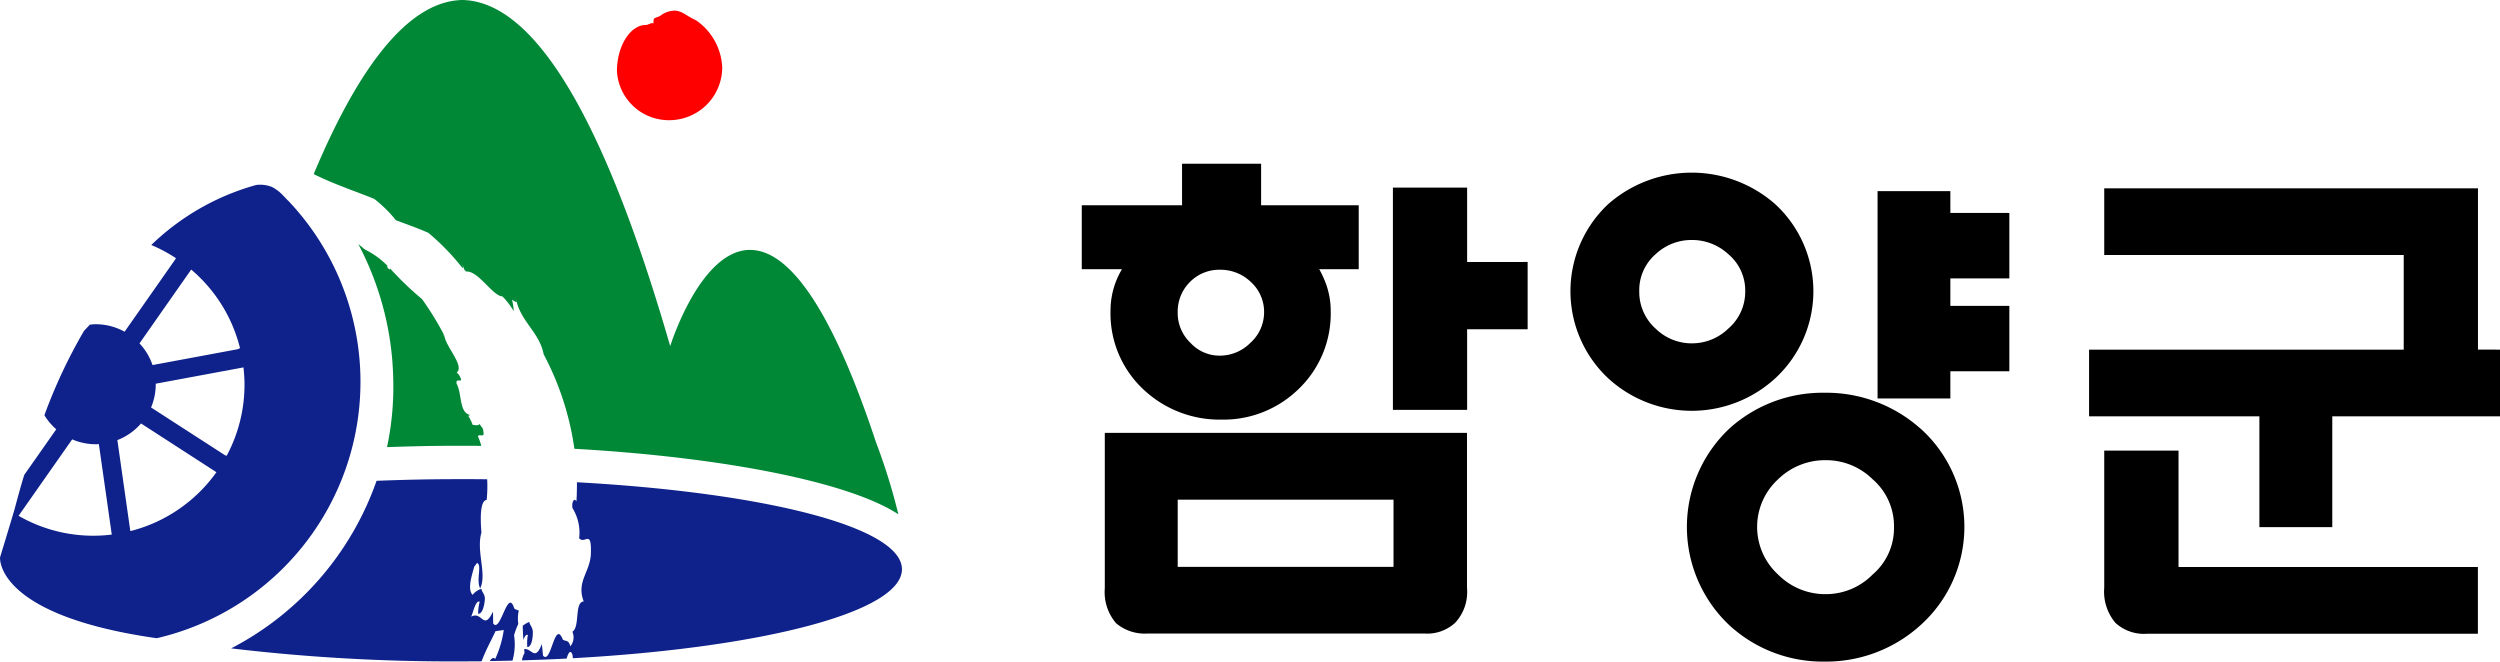 <svg xmlns="http://www.w3.org/2000/svg" width="160" height="42.342" viewBox="0 0 160 42.342">
  <g id="hygn" transform="translate(-173.702 -205.476)">
    <g id="그룹_3" data-name="그룹 3" transform="translate(173.702 205.476)">
      <path id="패스_1" data-name="패스 1" d="M233.94,207.4c.172,0,.364-.173.5-.1-.007-.42.051-.3.423-.479a1.53,1.53,0,0,1,.97-.34c.494.053.647.3,1.331.62a3.856,3.856,0,0,1,1.676,3.036,3.388,3.388,0,0,1-3.35,3.356,3.327,3.327,0,0,1-3.389-3.143C232.1,208.738,232.964,207.4,233.94,207.4Z" transform="translate(-192.617 -205.801)" fill="red"/>
      <g id="그룹_1" data-name="그룹 1" transform="translate(14.802 30.659)">
        <path id="패스_2" data-name="패스 2" d="M226.628,251.125c0,.413-.005.822-.034,1.229-.128-.26-.32.022-.252.423a2.989,2.989,0,0,1,.428,1.931c.359.417.79-.608.752.928-.013,1.221-.956,1.821-.46,3.119-.614.032-.222,1.626-.726,1.938a.892.892,0,0,1-.131.932c-.117-.456-.322-.291-.481-.435-.534-1.334-.74,1.652-1.266,1.032l-.075-.744c-.446,1.145-.635.26-1.13.325.007.081.015.168.02.256a1.311,1.311,0,0,0-.164.465q1.454-.044,2.859-.114c.1-.339.237-.623.377-.235.007.072.014.143.024.212,12.127-.669,21.06-2.963,21.06-5.693C247.428,253.985,238.621,251.786,226.628,251.125Z" transform="translate(-204.506 -250.92)" fill="#0f218b"/>
        <path id="패스_3" data-name="패스 3" d="M223.475,265.952c.249.018.358-.493.355-.97-.026-.323-.161-.374-.235-.636a2,2,0,0,0-.412.246c.005.37.024.652.045.916.068-.212.155-.377.285-.329A2.82,2.82,0,0,0,223.475,265.952Z" transform="translate(-204.53 -255.203)" fill="#0f218b"/>
        <path id="패스_4" data-name="패스 4" d="M212.506,260.557l.529-.074a6.722,6.722,0,0,1-.547,1.851c-.129-.126-.243-.03-.348.137.487-.009.972-.017,1.452-.028a3.778,3.778,0,0,0,.1-1.625,5.12,5.12,0,0,1,.272-.723,2.285,2.285,0,0,1,.031-.849c-.094-.066-.2-.051-.29-.144-.426-1.381-.872,1.625-1.348.961l-.012-.757c-.617,1.28-.684-.074-1.4.326.133-.259.283-1.078.55-.959a2.762,2.762,0,0,0-.1.767c.247.037.4-.467.431-.947-.01-.324-.161-.381-.228-.645a1.182,1.182,0,0,0-.56.386c-.346-.375-.045-1.241.105-1.8l.179-.243c.342.128-.075,1.052.2,1.631.45-.907-.268-2.383.084-3.576-.053-.611-.138-2.049.333-2.086a8.444,8.444,0,0,0,.033-1.324l-.863-.007h-.155s-.551,0-.827,0c-1.828,0-3.5.037-5.234.106a19.247,19.247,0,0,1-9.307,10.724,119.814,119.814,0,0,0,14.54.834c.5,0,.995-.006,1.49-.007C211.873,261.781,212.227,261.168,212.506,260.557Z" transform="translate(-195.595 -250.822)" fill="#0f218b"/>
      </g>
      <g id="그룹_2" data-name="그룹 2" transform="translate(20.081)">
        <path id="패스_5" data-name="패스 5" d="M203.613,216.723c1.224.588,2.548,1.032,3.653,1.478a8.148,8.148,0,0,1,1.39,1.368c.728.275,1.452.527,2.084.811a15.2,15.2,0,0,1,2.163,2.226c.026.009.05.009.059-.015l-.059-.249a3.51,3.51,0,0,0,.147.412c.037.035.066.066.1.1.79-.062,1.7,1.574,2.329,1.592a5.011,5.011,0,0,1,.721.945,4.4,4.4,0,0,0-.109-.74c.112.079.247.185.287.128a2.25,2.25,0,0,1-.057-.252l.059.248,0,0c.35,1.342,1.483,2.03,1.735,3.375a18.3,18.3,0,0,1,1.967,6.048c9.848.56,17.7,2.194,20.735,4.195a39.026,39.026,0,0,0-1.428-4.6c-7.78-23.5-13.175-6.166-13.175-6.166-4.716-16.324-9.23-21.955-13.174-22.146v-.009c-.041,0-.087.005-.128.005s-.083-.005-.124-.005v.009c-2.873.139-6.05,3.174-9.388,11.13A1.35,1.35,0,0,0,203.613,216.723Z" transform="translate(-203.402 -205.476)" fill="#008837"/>
        <path id="패스_6" data-name="패스 6" d="M215.28,240.885c.073-.216.463.169.339-.352,0-.22-.195-.3-.219-.446-.12.143-.312.065-.458.063a3.012,3.012,0,0,0-.275-.567c.016-.068.074,0,.092-.072-.694-.182-.485-1.311-.845-2-.092-.475.568.136.138-.581l-.13-.126c.517-.444-.711-1.645-.8-2.4l-.1.016.077-.05a19.137,19.137,0,0,0-1.4-2.272,20.163,20.163,0,0,1-2.047-1.967c.038.226-.311-.189-.137-.137a5.21,5.21,0,0,0-1.429-1.047.415.415,0,0,1-.05-.037.469.469,0,0,1-.139-.111l-.274-.218a19.27,19.27,0,0,1,2.236,8.658,18.4,18.4,0,0,1-.4,4.334c1.577-.055,2.9-.086,4.555-.086.5,0,.991,0,1.483.007C215.436,241.28,215.363,241.076,215.28,240.885Z" transform="translate(-204.772 -212.957)" fill="#008837"/>
      </g>
      <path id="패스_7" data-name="패스 7" d="M192.163,224c-.07-.062-.141-.137-.216-.219-.1-.105-.2-.209-.309-.31a2.56,2.56,0,0,0-.542-.371h0a2.045,2.045,0,0,0-.992-.124,15.681,15.681,0,0,0-6.721,3.843,9.5,9.5,0,0,1,1.569.837v.038l0,0-3.276,4.675a3.814,3.814,0,0,0-1.914-.479,3.039,3.039,0,0,0-.307.028c-.1.105-.229.241-.379.4a33.736,33.736,0,0,0-2.533,5.395,3.88,3.88,0,0,0,.76.9l-2.049,2.919c-.2.642-.419,1.442-.624,2.213-.336,1.143-.924,3.06-.924,3.06s-.37,3.7,10.026,5.18A16.843,16.843,0,0,0,192.163,224Zm-2.814,11.585a9.63,9.63,0,0,1-1.137,4.719l-.1-.024-4.742-3.063a3.856,3.856,0,0,0,.3-1.521l5.61-1.043h.005C189.316,234.956,189.342,235.268,189.349,235.586Zm-3.428-7.168.017-.026a9.623,9.623,0,0,1,3.125,5.029l-.139.067-5.461,1.016a3.8,3.8,0,0,0-.834-1.387Zm-11.03,15.733,3.431-4.892a3.809,3.809,0,0,0,1.571.312c.046,0,.091-.005.136-.007l.826,5.789a9.6,9.6,0,0,1-5.963-1.2Zm7.16.976-.013-.031-.824-5.789a3.824,3.824,0,0,0,1.514-1.066l4.825,3.121A9.682,9.682,0,0,1,182.051,245.128Z" transform="translate(-173.702 -211.139)" fill="#0f218b"/>
    </g>
    <g id="그룹_6" data-name="그룹 6" transform="translate(242.934 215.952)">
      <path id="패스_8" data-name="패스 8" d="M335.454,223.827a8.093,8.093,0,0,0-10.673,0,7.639,7.639,0,0,0,0,11.16,7.912,7.912,0,0,0,10.678,0,7.581,7.581,0,0,0,0-11.156ZM332.46,231.8a3.336,3.336,0,0,1-2.323.943,3.289,3.289,0,0,1-2.324-.939,3.147,3.147,0,0,1-1.05-2.4,3.046,3.046,0,0,1,1.045-2.365,3.353,3.353,0,0,1,2.329-.911,3.418,3.418,0,0,1,2.331.913,3.03,3.03,0,0,1,1.076,2.363A3.108,3.108,0,0,1,332.46,231.8Z" transform="translate(-291.082 -221.245)"/>
      <path id="패스_9" data-name="패스 9" d="M359.415,224.964h-3.326v-1.392H351.43V236.84h4.659V235.1h3.775v-4.187h-3.775v-1.756h3.775v-4.188Z" transform="translate(-300.498 -221.814)"/>
      <path id="패스_10" data-name="패스 10" d="M348.322,244.941a9.056,9.056,0,0,0-6.14-2.288,8.887,8.887,0,0,0-6.078,2.288,8.647,8.647,0,0,0-.005,12.592,8.829,8.829,0,0,0,6.084,2.326,8.987,8.987,0,0,0,6.14-2.322,8.453,8.453,0,0,0,0-12.6Zm-3.049,9.341a4.2,4.2,0,0,1-3.032,1.261,4.251,4.251,0,0,1-3.022-1.254,4.136,4.136,0,0,1,0-6.1,4.3,4.3,0,0,1,3.021-1.22,4.239,4.239,0,0,1,3.027,1.22,3.953,3.953,0,0,1,1.368,3.066A3.9,3.9,0,0,1,345.274,254.282Z" transform="translate(-294.652 -227.993)"/>
      <g id="그룹_4" data-name="그룹 4" transform="translate(64.469 1.573)">
        <path id="패스_11" data-name="패스 11" d="M397.3,233.623h-.96V223.3H372.421v4.27h19.167v6.056H371.451v4.268h10.9v7.089h4.665v-7.089H397.75v-4.268Z" transform="translate(-371.451 -223.297)"/>
        <path id="패스_12" data-name="패스 12" d="M377.641,255.578v-7.449h-4.755v8.781a3.09,3.09,0,0,0,.723,2.25,2.7,2.7,0,0,0,2.028.69H396.8v-4.272H377.641Z" transform="translate(-371.916 -231.34)"/>
      </g>
      <path id="패스_13" data-name="패스 13" d="M293.372,223.63h-5.794v-2.658h-5.06v2.658H276.1v4.095h2.571a5.614,5.614,0,0,0-.386.792,5.19,5.19,0,0,0-.345,1.869,6.651,6.651,0,0,0,2.191,5.111,7.1,7.1,0,0,0,4.9,1.853,6.872,6.872,0,0,0,4.838-1.854,6.692,6.692,0,0,0,2.163-5.11,5.043,5.043,0,0,0-.358-1.869,6.391,6.391,0,0,0-.376-.792h2.527V223.63Zm-6.474,8.8a2.745,2.745,0,0,1-1.939.826,2.527,2.527,0,0,1-1.9-.816,2.641,2.641,0,0,1-.82-1.95,2.681,2.681,0,0,1,.817-1.981,2.632,2.632,0,0,1,1.9-.75,2.8,2.8,0,0,1,1.952.769,2.588,2.588,0,0,1,.861,1.962A2.629,2.629,0,0,1,286.9,232.43Z" transform="translate(-276.099 -220.971)"/>
      <g id="그룹_5" data-name="그룹 5" transform="translate(19.91 1.529)">
        <path id="패스_14" data-name="패스 14" d="M313.72,227.995H310.3v-4.763h-4.75V237.46h4.75V232.3h3.873v-4.31Z" transform="translate(-305.546 -223.232)"/>
      </g>
      <path id="패스_15" data-name="패스 15" d="M301.015,246.45H278.281V256.4a3.06,3.06,0,0,0,.722,2.233,2.851,2.851,0,0,0,2.028.659h17.686a2.633,2.633,0,0,0,2-.7,2.9,2.9,0,0,0,.745-2.224V246.45Zm-4.256,8.575H282.947v-4.3h13.812Z" transform="translate(-276.806 -229.223)"/>
    </g>
  </g>
</svg>
